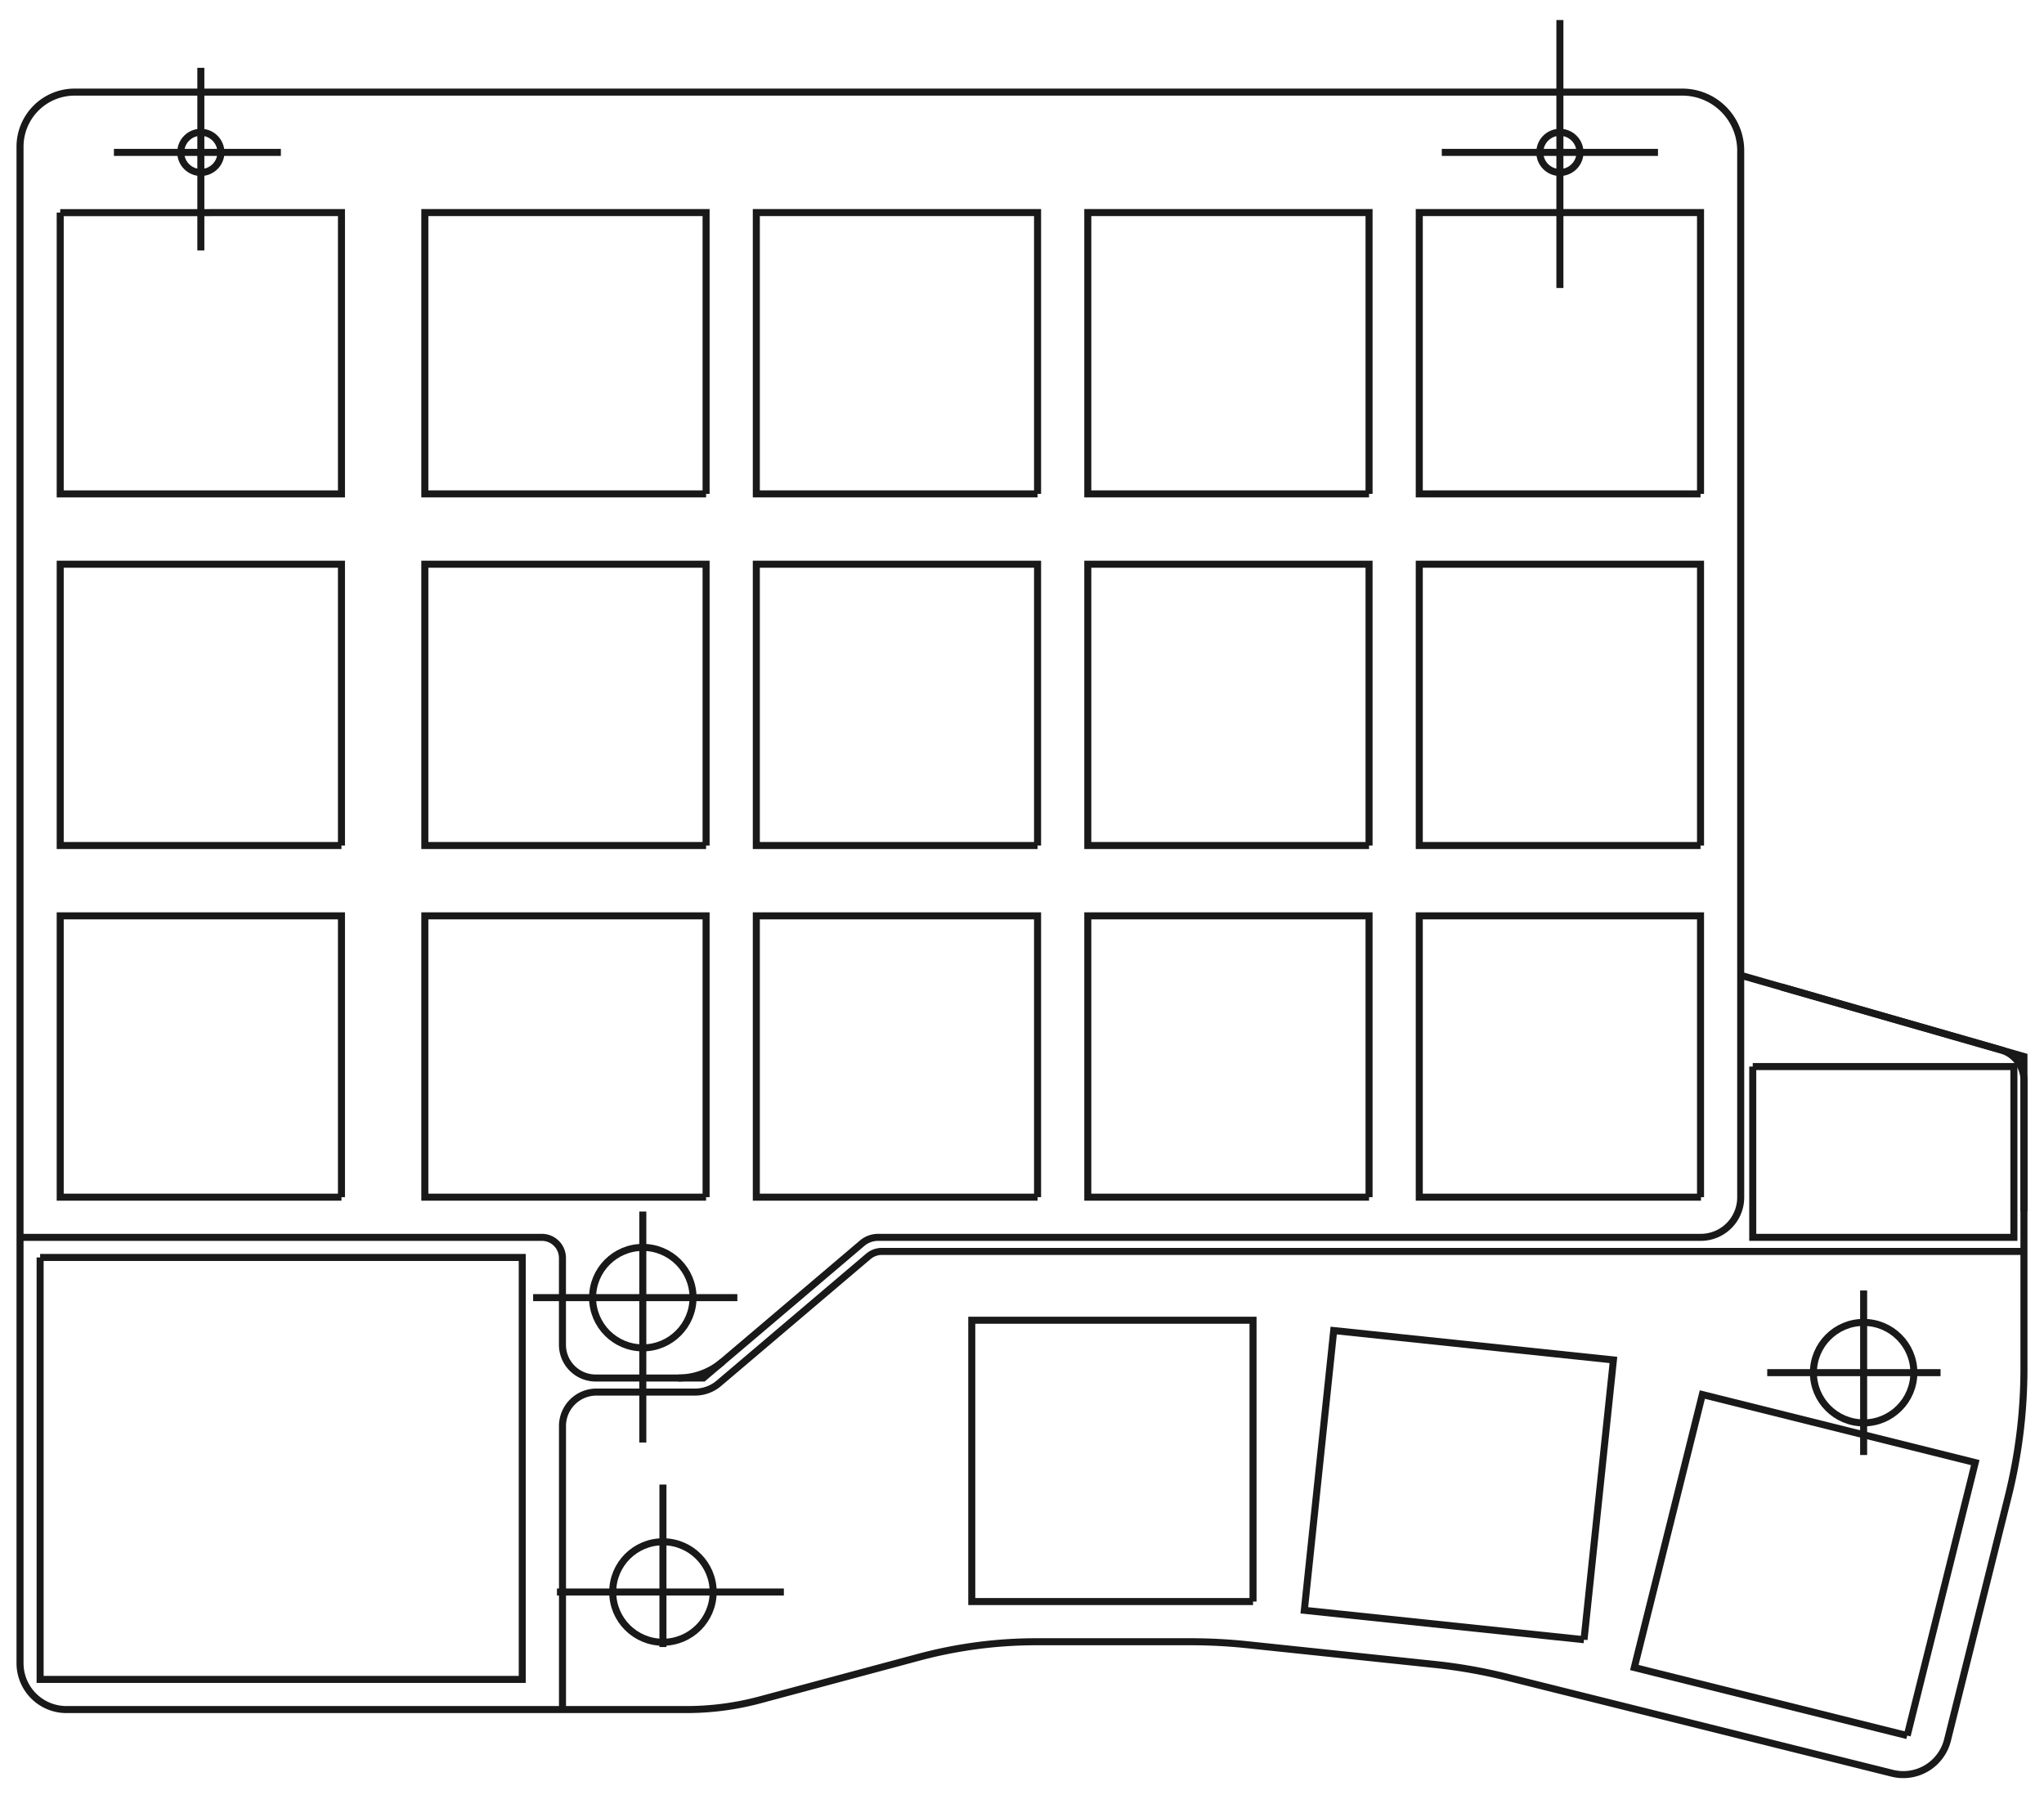 <?xml version="1.0"?>
<!DOCTYPE svg PUBLIC "-//W3C//DTD SVG 1.1//EN" "http://www.w3.org/Graphics/SVG/1.1/DTD/svg11.dtd">
<svg width="101.744mm" height="89.314mm" viewBox="0 0 101.744 89.314" xmlns="http://www.w3.org/2000/svg" version="1.1">
<g id="Sketch021" transform="translate(104.7,10.579) scale(1,-1)">
<path id="Sketch021_w0000"  d="M -101.703 -0.005 L -87.703 -0 L -87.703 -14 L -101.703 -14 L -101.703 -0 " stroke="#191919" stroke-width="0.35 px" style="stroke-width:0.35;stroke-miterlimit:4;stroke-dasharray:none;fill:none;fill-opacity:1;fill-rule: evenodd"/>
<path id="Sketch021_w0001"  d="M -69.553 -14 L -69.553 -0 L -83.553 -0 L -83.553 -14 L -69.553 -14 " stroke="#191919" stroke-width="0.35 px" style="stroke-width:0.35;stroke-miterlimit:4;stroke-dasharray:none;fill:none;fill-opacity:1;fill-rule: evenodd"/>
<path id="Sketch021_w0002"  d="M -53.053 -14 L -53.053 -0 L -67.053 -0 L -67.053 -14 L -53.053 -14 " stroke="#191919" stroke-width="0.35 px" style="stroke-width:0.35;stroke-miterlimit:4;stroke-dasharray:none;fill:none;fill-opacity:1;fill-rule: evenodd"/>
<path id="Sketch021_w0003"  d="M -36.553 -14 L -36.553 -0 L -50.553 -0 L -50.553 -14 L -36.553 -14 " stroke="#191919" stroke-width="0.35 px" style="stroke-width:0.35;stroke-miterlimit:4;stroke-dasharray:none;fill:none;fill-opacity:1;fill-rule: evenodd"/>
<path id="Sketch021_w0004"  d="M -20.053 -14 L -20.053 -0 L -34.053 -0 L -34.053 -14 L -20.053 -14 " stroke="#191919" stroke-width="0.35 px" style="stroke-width:0.35;stroke-miterlimit:4;stroke-dasharray:none;fill:none;fill-opacity:1;fill-rule: evenodd"/>
<path id="Sketch021_w0005"  d="M -87.703 -31.5 L -87.703 -17.5 L -101.703 -17.5 L -101.703 -31.5 L -87.703 -31.5 " stroke="#191919" stroke-width="0.35 px" style="stroke-width:0.35;stroke-miterlimit:4;stroke-dasharray:none;fill:none;fill-opacity:1;fill-rule: evenodd"/>
<path id="Sketch021_w0006"  d="M -69.553 -31.5 L -69.553 -17.5 L -83.553 -17.5 L -83.553 -31.5 L -69.553 -31.5 " stroke="#191919" stroke-width="0.35 px" style="stroke-width:0.35;stroke-miterlimit:4;stroke-dasharray:none;fill:none;fill-opacity:1;fill-rule: evenodd"/>
<path id="Sketch021_w0007"  d="M -53.053 -31.5 L -53.053 -17.5 L -67.053 -17.5 L -67.053 -31.5 L -53.053 -31.5 " stroke="#191919" stroke-width="0.35 px" style="stroke-width:0.35;stroke-miterlimit:4;stroke-dasharray:none;fill:none;fill-opacity:1;fill-rule: evenodd"/>
<path id="Sketch021_w0008"  d="M -36.553 -31.5 L -36.553 -17.5 L -50.553 -17.5 L -50.553 -31.5 L -36.553 -31.5 " stroke="#191919" stroke-width="0.35 px" style="stroke-width:0.35;stroke-miterlimit:4;stroke-dasharray:none;fill:none;fill-opacity:1;fill-rule: evenodd"/>
<path id="Sketch021_w0009"  d="M -20.053 -31.5 L -20.053 -17.5 L -34.053 -17.5 L -34.053 -31.5 L -20.053 -31.5 " stroke="#191919" stroke-width="0.35 px" style="stroke-width:0.35;stroke-miterlimit:4;stroke-dasharray:none;fill:none;fill-opacity:1;fill-rule: evenodd"/>
<path id="Sketch021_w0010"  d="M -87.703 -49 L -87.703 -35 L -101.703 -35 L -101.703 -49 L -87.703 -49 " stroke="#191919" stroke-width="0.35 px" style="stroke-width:0.35;stroke-miterlimit:4;stroke-dasharray:none;fill:none;fill-opacity:1;fill-rule: evenodd"/>
<path id="Sketch021_w0011"  d="M -69.553 -49 L -69.553 -35 L -83.553 -35 L -83.553 -49 L -69.553 -49 " stroke="#191919" stroke-width="0.35 px" style="stroke-width:0.35;stroke-miterlimit:4;stroke-dasharray:none;fill:none;fill-opacity:1;fill-rule: evenodd"/>
<path id="Sketch021_w0012"  d="M -53.053 -49 L -53.053 -35 L -67.053 -35 L -67.053 -49 L -53.053 -49 " stroke="#191919" stroke-width="0.35 px" style="stroke-width:0.35;stroke-miterlimit:4;stroke-dasharray:none;fill:none;fill-opacity:1;fill-rule: evenodd"/>
<path id="Sketch021_w0013"  d="M -36.553 -49 L -36.553 -35 L -50.553 -35 L -50.553 -49 L -36.553 -49 " stroke="#191919" stroke-width="0.35 px" style="stroke-width:0.35;stroke-miterlimit:4;stroke-dasharray:none;fill:none;fill-opacity:1;fill-rule: evenodd"/>
<path id="Sketch021_w0014"  d="M -20.053 -49 L -20.053 -35 L -34.053 -35 L -34.053 -49 L -20.03 -49 " stroke="#191919" stroke-width="0.35 px" style="stroke-width:0.35;stroke-miterlimit:4;stroke-dasharray:none;fill:none;fill-opacity:1;fill-rule: evenodd"/>
<path id="Sketch021_w0015"  d="M -42.328 -69.125 L -42.328 -55.125 L -56.328 -55.125 L -56.328 -69.125 L -42.328 -69.125 " stroke="#191919" stroke-width="0.35 px" style="stroke-width:0.35;stroke-miterlimit:4;stroke-dasharray:none;fill:none;fill-opacity:1;fill-rule: evenodd"/>
<path id="Sketch021_w0016"  d="M -25.852 -71.024 L -24.389 -57.101 L -38.312 -55.638 L -39.775 -69.561 L -25.852 -71.024 " stroke="#191919" stroke-width="0.35 px" style="stroke-width:0.35;stroke-miterlimit:4;stroke-dasharray:none;fill:none;fill-opacity:1;fill-rule: evenodd"/>
<path id="Sketch021_w0017"  d="M -9.765 -75.795 L -6.378 -62.21 L -19.962 -58.823 L -23.349 -72.408 L -9.765 -75.795 " stroke="#191919" stroke-width="0.35 px" style="stroke-width:0.35;stroke-miterlimit:4;stroke-dasharray:none;fill:none;fill-opacity:1;fill-rule: evenodd"/>
<path id="Sketch021_w0018"  d="M -103.703 -51 L -77.729 -51 A 1.027 1.027 0 0 0 -76.703 -52.027L -76.703 -56.345 A 1.655 1.655 0 0 1 -75.048 -58L -69.689 -58 L -61.787 -51.293 A 1.231 1.231 0 0 0 -60.99 -51L -20.041 -51 A 1.989 1.989 0 0 1 -18.053 -49.012L -18.053 3.087 A 2.908 2.908 0 0 1 -20.961 5.995L -100.985 5.995 A 2.718 2.718 0 0 1 -103.703 3.277L -103.703 -72.192 A 2.309 2.309 0 0 1 -101.394 -74.5L -70.531 -74.5 A 14.105 14.105 0 0 1 -66.876 -74.019L -58.97 -71.897 A 22.599 22.599 0 0 0 -53.114 -71.125L -45.432 -71.125 A 26.843 26.843 0 0 0 -42.626 -71.272L -33.279 -72.255 A 26.094 26.094 0 0 0 -29.694 -72.887L -10.51 -77.67 A 2.269 2.269 0 0 1 -7.759 -76.017L -4.735 -63.887 A 26.302 26.302 0 0 1 -3.954 -57.524L -3.954 -43.186 A 1.573 1.573 0 0 1 -5.093 -41.674L -18.053 -37.958 " stroke="#191919" stroke-width="0.35 px" style="stroke-width:0.35;stroke-miterlimit:4;stroke-dasharray:none;fill:none;fill-opacity:1;fill-rule: evenodd"/>
<path id="Sketch021_w0019"  d="M -102.703 -52 L -78.703 -52 L -78.703 -73 L -102.703 -73 L -102.703 -52 " stroke="#191919" stroke-width="0.35 px" style="stroke-width:0.35;stroke-miterlimit:4;stroke-dasharray:none;fill:none;fill-opacity:1;fill-rule: evenodd"/>
<circle cx="-94.703" cy="2.995" r="1.0" stroke="#191919" stroke-width="0.35 px" style="stroke-width:0.35;stroke-miterlimit:4;stroke-dasharray:none;fill:none"/>
<circle cx="-27.053" cy="2.995" r="1.0" stroke="#191919" stroke-width="0.35 px" style="stroke-width:0.35;stroke-miterlimit:4;stroke-dasharray:none;fill:none"/>
<path id="Sketch021_w0022"  d="M -76.701 -74.5 L -76.701 -60.392 A 1.691 1.691 0 0 0 -75.01 -58.7L -70.101 -58.7 A 1.822 1.822 0 0 1 -68.922 -58.267L -61.477 -51.948 A 1.041 1.041 0 0 0 -60.803 -51.7L -3.954 -51.7 " stroke="#191919" stroke-width="0.35 px" style="stroke-width:0.35;stroke-miterlimit:4;stroke-dasharray:none;fill:none;fill-opacity:1;fill-rule: evenodd"/>
<circle cx="-71.701" cy="-68.65" r="2.5" stroke="#191919" stroke-width="0.35 px" style="stroke-width:0.35;stroke-miterlimit:4;stroke-dasharray:none;fill:none"/>
<path id="Sketch021_w0024"  d="M -17.454 -42.5 L -4.454 -42.5 L -4.454 -51 L -17.454 -51 L -17.454 -42.5 " stroke="#191919" stroke-width="0.35 px" style="stroke-width:0.35;stroke-miterlimit:4;stroke-dasharray:none;fill:none;fill-opacity:1;fill-rule: evenodd"/>
<circle cx="-11.934" cy="-57.733" r="2.5" stroke="#191919" stroke-width="0.35 px" style="stroke-width:0.35;stroke-miterlimit:4;stroke-dasharray:none;fill:none"/>
<path id="Sketch021_w0026"  d="M -16.053 -38.531 L -3.954 -42 L -3.954 -49.7 " stroke="#191919" stroke-width="0.35 px" style="stroke-width:0.35;stroke-miterlimit:4;stroke-dasharray:none;fill:none;fill-opacity:1;fill-rule: evenodd"/>
<circle cx="-72.703" cy="-54" r="2.5" stroke="#191919" stroke-width="0.35 px" style="stroke-width:0.35;stroke-miterlimit:4;stroke-dasharray:none;fill:none"/>
<path id="Sketch021_w0028"  d="M -70.941 -58 A 3.411 3.411 0 0 1 -68.734 -57.19" stroke="#191919" stroke-width="0.35 px" style="stroke-width:0.35;stroke-miterlimit:4;stroke-dasharray:none;fill:none;fill-opacity:1;fill-rule: evenodd"/>
<path id="Sketch021_w0029"  d="M -99.029 2.995 L -90.719 2.995 " stroke="#191919" stroke-width="0.35 px" style="stroke-width:0.35;stroke-miterlimit:4;stroke-dasharray:none;fill:none;fill-opacity:1;fill-rule: evenodd"/>
<path id="Sketch021_w0030"  d="M -94.703 7.204 L -94.703 -1.886 " stroke="#191919" stroke-width="0.35 px" style="stroke-width:0.35;stroke-miterlimit:4;stroke-dasharray:none;fill:none;fill-opacity:1;fill-rule: evenodd"/>
<path id="Sketch021_w0031"  d="M -32.932 2.995 L -22.171 2.995 " stroke="#191919" stroke-width="0.35 px" style="stroke-width:0.35;stroke-miterlimit:4;stroke-dasharray:none;fill:none;fill-opacity:1;fill-rule: evenodd"/>
<path id="Sketch021_w0032"  d="M -27.053 9.582 L -27.053 -3.754 " stroke="#191919" stroke-width="0.35 px" style="stroke-width:0.35;stroke-miterlimit:4;stroke-dasharray:none;fill:none;fill-opacity:1;fill-rule: evenodd"/>
<path id="Sketch021_w0033"  d="M -67.997 -54 L -78.163 -54 " stroke="#191919" stroke-width="0.35 px" style="stroke-width:0.35;stroke-miterlimit:4;stroke-dasharray:none;fill:none;fill-opacity:1;fill-rule: evenodd"/>
<path id="Sketch021_w0034"  d="M -72.703 -49.715 L -72.703 -61.21 " stroke="#191919" stroke-width="0.35 px" style="stroke-width:0.35;stroke-miterlimit:4;stroke-dasharray:none;fill:none;fill-opacity:1;fill-rule: evenodd"/>
<path id="Sketch021_w0035"  d="M -71.701 -63.303 L -71.701 -71.389 " stroke="#191919" stroke-width="0.35 px" style="stroke-width:0.35;stroke-miterlimit:4;stroke-dasharray:none;fill:none;fill-opacity:1;fill-rule: evenodd"/>
<path id="Sketch021_w0036"  d="M -76.977 -68.65 L -65.682 -68.65 " stroke="#191919" stroke-width="0.35 px" style="stroke-width:0.35;stroke-miterlimit:4;stroke-dasharray:none;fill:none;fill-opacity:1;fill-rule: evenodd"/>
<path id="Sketch021_w0037"  d="M -8.105 -57.733 L -16.733 -57.733 " stroke="#191919" stroke-width="0.35 px" style="stroke-width:0.35;stroke-miterlimit:4;stroke-dasharray:none;fill:none;fill-opacity:1;fill-rule: evenodd"/>
<path id="Sketch021_w0038"  d="M -11.934 -53.644 L -11.934 -61.832 " stroke="#191919" stroke-width="0.35 px" style="stroke-width:0.35;stroke-miterlimit:4;stroke-dasharray:none;fill:none;fill-opacity:1;fill-rule: evenodd"/>
<title>b'\xe3\x83\x99\xe3\x83\xbc\xe3\x82\xb9012'</title>
</g>
</svg>